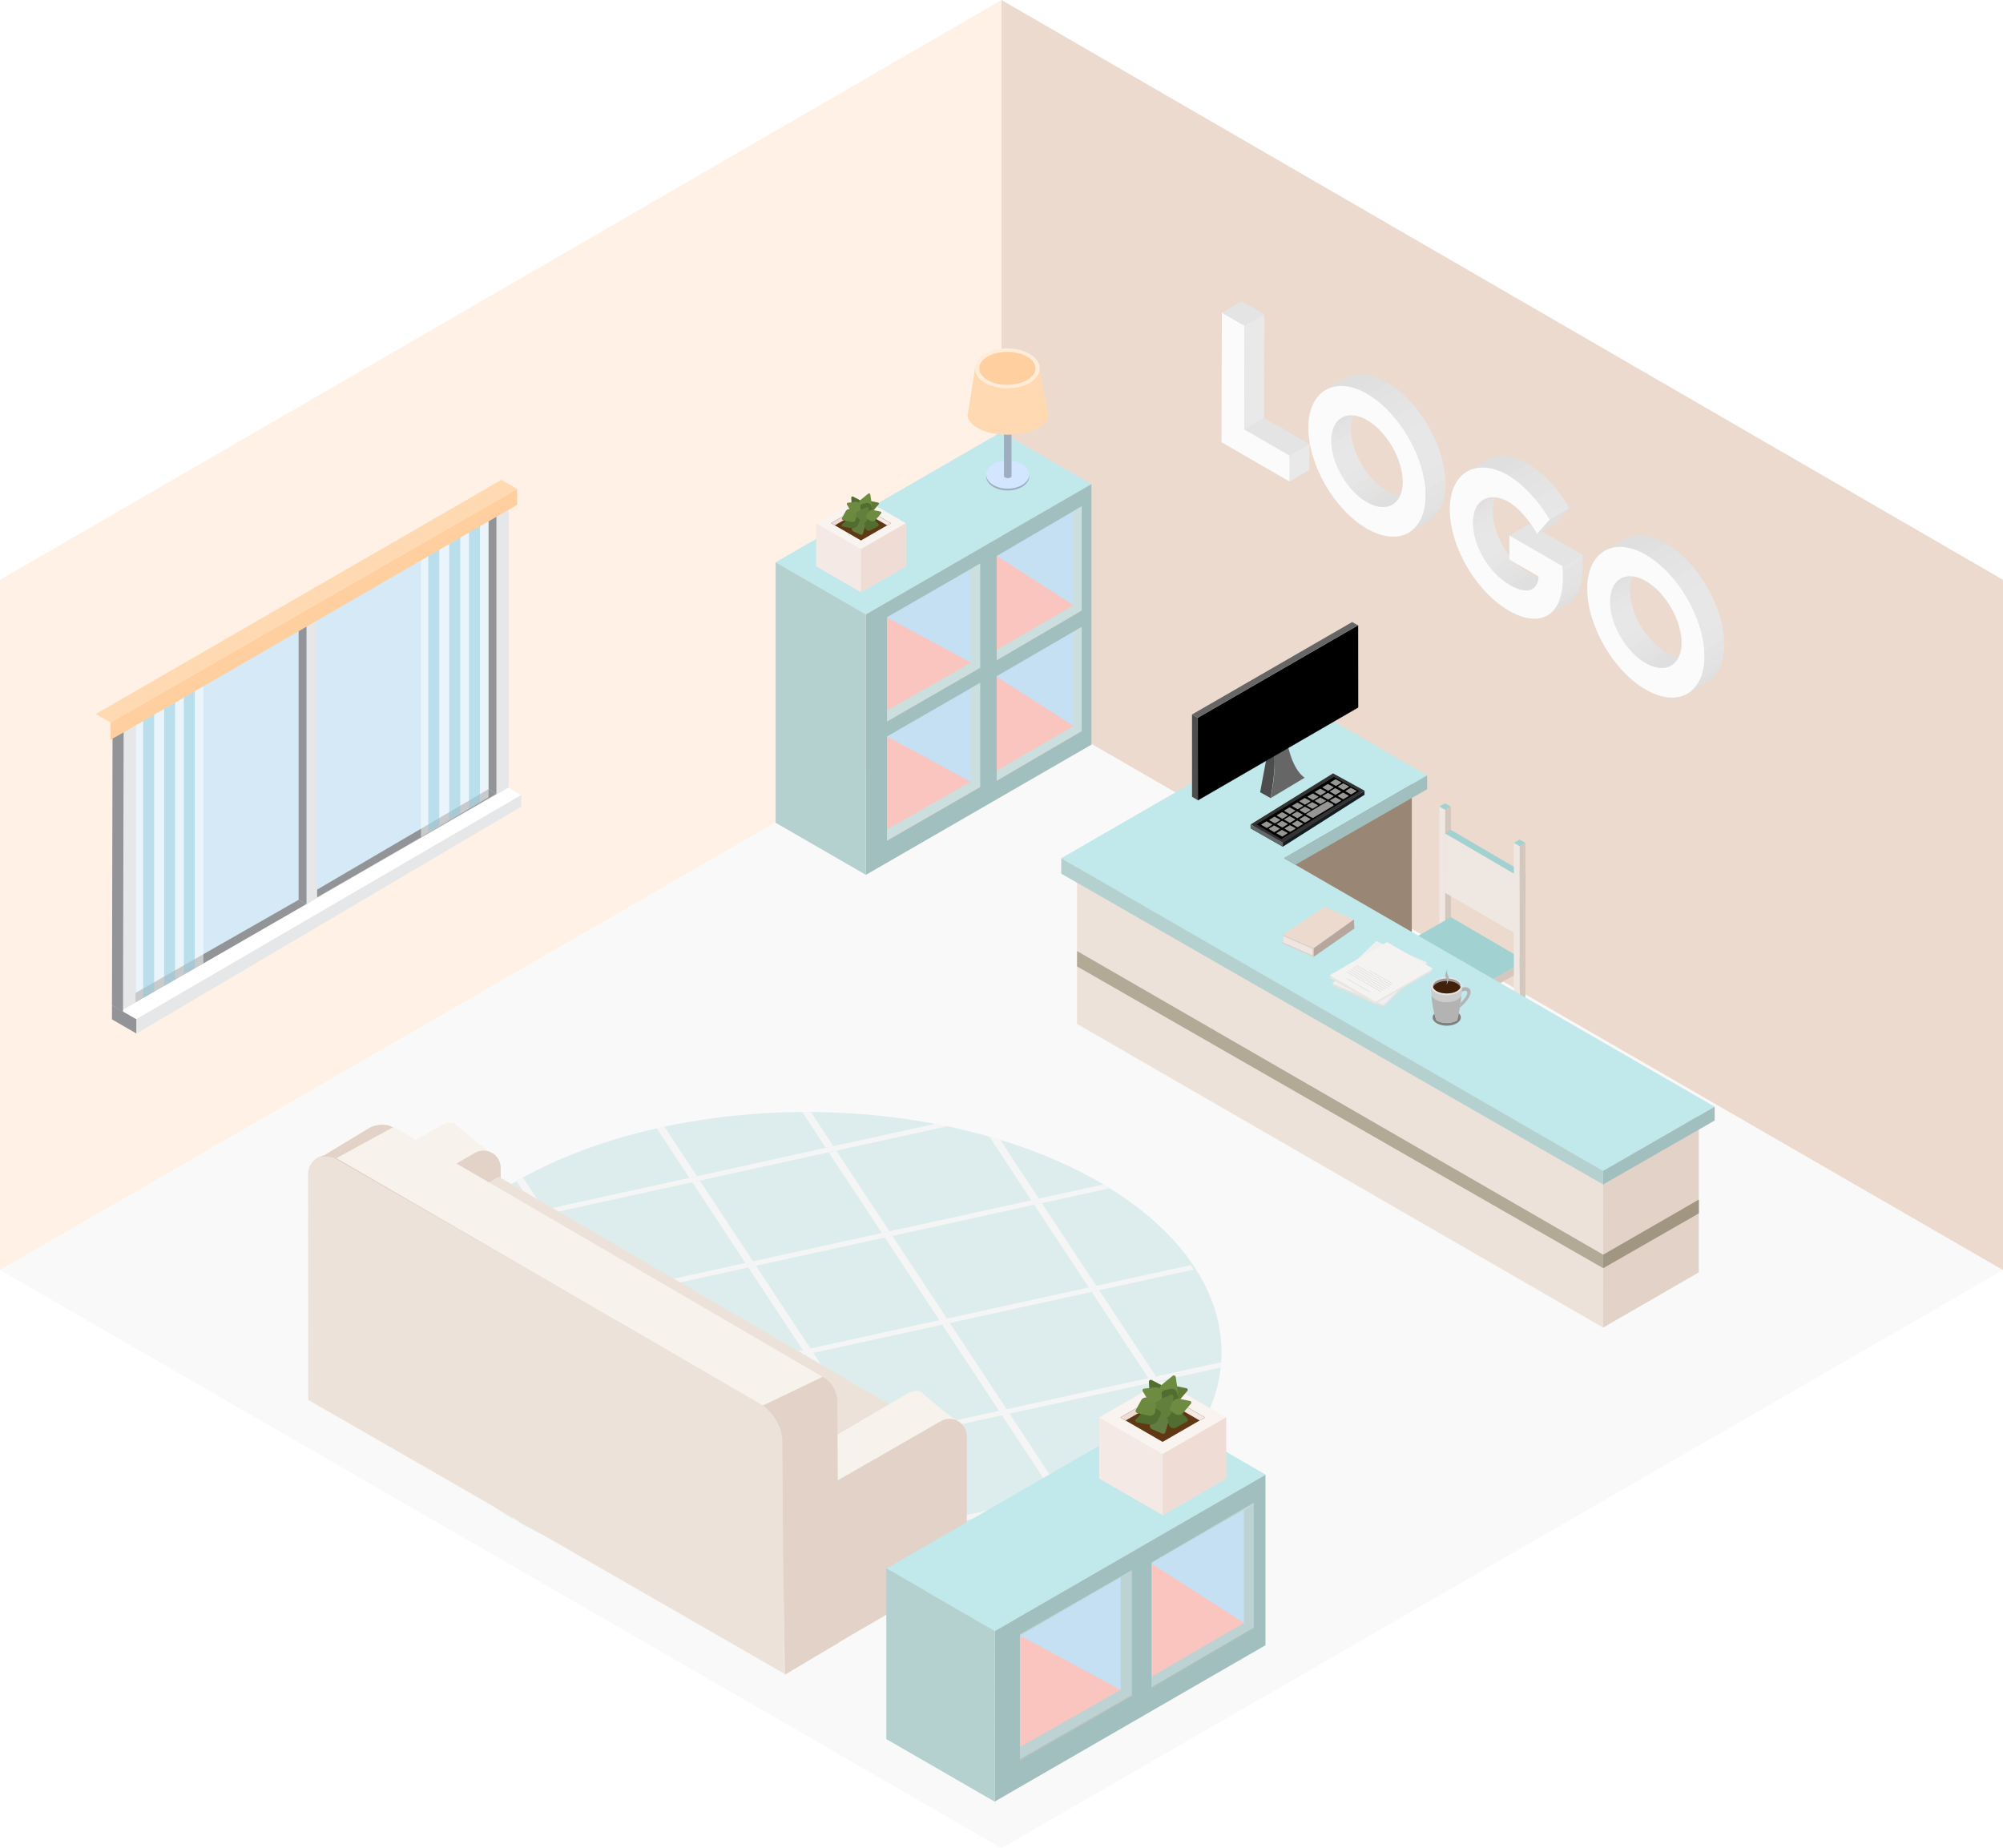 <svg xmlns="http://www.w3.org/2000/svg" xmlns:xlink="http://www.w3.org/1999/xlink" viewBox="0 0 765.92 706.86"><defs><style>.cls-1,.cls-80{fill:none;}.cls-2{fill:#f9f9f9;}.cls-3{fill:#ddeded;}.cls-4{fill:#f5f5f5;}.cls-5{isolation:isolate;}.cls-6{fill:#fff1e6;}.cls-7{fill:#eddace;}.cls-8{fill:#f7f2eb;}.cls-9{fill:#e2d2c7;}.cls-10{fill:#ede2da;}.cls-11{fill:#c1e8ea;}.cls-12{fill:#a1bfbf;}.cls-13{fill:#b4d1d0;}.cls-14{fill:#acd1ee;}.cls-15{fill:#f7ada3;}.cls-16{opacity:0.3;}.cls-17{clip-path:url(#clip-path);}.cls-18{fill:#fff;}.cls-19{clip-path:url(#clip-path-2);}.cls-20{clip-path:url(#clip-path-3);}.cls-21{clip-path:url(#clip-path-4);}.cls-22{fill:#f4e9e4;}.cls-23{fill:#f9f4ef;}.cls-24{fill:#603813;}.cls-25{fill:#efdcd5;}.cls-26{fill:#607a36;}.cls-27{fill:#526d30;}.cls-28{fill:#6d8c41;}.cls-29{fill:#637c40;}.cls-30{fill:#637f3b;}.cls-31{fill:#6b893f;}.cls-32{fill:#929497;}.cls-33{fill:#e6e7e8;}.cls-34{fill:#d5e9f7;}.cls-35{opacity:0.5;}.cls-36{clip-path:url(#clip-path-5);}.cls-37{clip-path:url(#clip-path-6);}.cls-38{fill:#87c8dd;}.cls-39{clip-path:url(#clip-path-7);}.cls-40{clip-path:url(#clip-path-8);}.cls-41{clip-path:url(#clip-path-9);}.cls-42{clip-path:url(#clip-path-10);}.cls-43{clip-path:url(#clip-path-11);}.cls-44{clip-path:url(#clip-path-12);}.cls-45{fill:#ffd9b2;}.cls-46{fill:#ffcf9f;}.cls-47{clip-path:url(#clip-path-13);}.cls-48{clip-path:url(#clip-path-14);}.cls-49{fill:#e4e4e4;}.cls-50{fill:#e9e9e9;}.cls-51{fill:#fbfbfb;}.cls-52{clip-path:url(#clip-path-15);}.cls-53{fill:#dfdfdf;}.cls-54{fill:#e0e0e0;}.cls-55{fill:#e2e2e2;}.cls-56{fill:#e3e3e3;}.cls-57{fill:#e6e6e6;}.cls-58{fill:#e7e7e7;}.cls-59{clip-path:url(#clip-path-16);}.cls-60{clip-path:url(#clip-path-17);}.cls-61{clip-path:url(#clip-path-18);}.cls-62{clip-path:url(#clip-path-19);}.cls-63{clip-path:url(#clip-path-20);}.cls-64{clip-path:url(#clip-path-21);}.cls-65{clip-path:url(#clip-path-22);}.cls-66{clip-path:url(#clip-path-23);}.cls-67{clip-path:url(#clip-path-24);}.cls-68{clip-path:url(#clip-path-25);}.cls-69{clip-path:url(#clip-path-26);}.cls-70{fill:#d3c7be;}.cls-71{fill:#efe7e1;}.cls-72{fill:#95cff0;}.cls-73{fill:#a1d1d1;}.cls-74{fill:#68a3d5;}.cls-75{fill:#998675;}.cls-76{fill:#b2aa97;}.cls-77{fill:#a09682;}.cls-78{fill:#666;}.cls-79{fill:#4d4d4d;}.cls-80{stroke:#000;stroke-width:0.12px;}.cls-100,.cls-80{stroke-miterlimit:10;}.cls-81{fill:#2896cd;}.cls-82{fill:#333;}.cls-83{fill:#1a1a1a;}.cls-84{fill:#969695;}.cls-85{fill:#b3b3b3;}.cls-86{fill:gray;}.cls-87{fill:#ccc;}.cls-88{fill:#999;}.cls-89{fill:#42210b;}.cls-90{fill:#9eadbf;}.cls-91{fill:#d2e7ff;}.cls-92{fill:#ffecd9;}.cls-93{fill:#efe6e1;}.cls-94{fill:#b7a69e;}.cls-95{fill:#d8cbc5;}.cls-96{fill:#e2e1e0;}.cls-97{fill:#efefef;}.cls-98{fill:#e8e5e3;}.cls-99{fill:#f4f3f2;}.cls-100{fill:#edeae8;stroke:#ccc;stroke-width:0.12px;}</style><clipPath id="clip-path"><rect class="cls-1" x="381.12" y="193.69" width="32.51" height="58.85"/></clipPath><clipPath id="clip-path-2"><rect class="cls-1" x="381.12" y="239.74" width="32.51" height="58.85"/></clipPath><clipPath id="clip-path-3"><rect class="cls-1" x="339.17" y="215.6" width="35.61" height="60.28"/></clipPath><clipPath id="clip-path-4"><rect class="cls-1" x="339.17" y="261.25" width="35.61" height="60.28"/></clipPath><clipPath id="clip-path-5"><rect class="cls-1" x="51.94" y="261.35" width="25.84" height="122.31"/></clipPath><clipPath id="clip-path-6"><rect class="cls-1" x="54.75" y="272.24" width="4.18" height="109.44"/></clipPath><clipPath id="clip-path-7"><rect class="cls-1" x="62.77" y="267.63" width="4.18" height="109.44"/></clipPath><clipPath id="clip-path-8"><rect class="cls-1" x="70.29" y="263.25" width="4.18" height="109.44"/></clipPath><clipPath id="clip-path-9"><rect class="cls-1" x="160.98" y="197.85" width="25.84" height="122.31"/></clipPath><clipPath id="clip-path-10"><rect class="cls-1" x="163.78" y="208.74" width="4.18" height="109.44"/></clipPath><clipPath id="clip-path-11"><rect class="cls-1" x="171.8" y="204.13" width="4.18" height="109.44"/></clipPath><clipPath id="clip-path-12"><rect class="cls-1" x="179.33" y="199.75" width="4.18" height="109.44"/></clipPath><clipPath id="clip-path-13"><rect class="cls-1" x="440.37" y="574.7" width="39.02" height="70.64"/></clipPath><clipPath id="clip-path-14"><rect class="cls-1" x="390.02" y="600.53" width="42.75" height="72.37"/></clipPath><clipPath id="clip-path-15"><path class="cls-1" d="M513.06,159.74l7.57-4.39c-2.47,1.43-4,4.48-4,8.8,0,8.6,6.08,19.18,13.6,23.52l-7.56,4.4c-7.52-4.34-13.63-14.92-13.6-23.53C509.07,164.22,510.6,161.18,513.06,159.74Z"/></clipPath><clipPath id="clip-path-16"><path class="cls-1" d="M540,188.62l-7.56,4.4c-2.5,1.45-6,1.25-9.77-1l7.56-4.4C534,189.87,537.49,190.07,540,188.62Z"/></clipPath><clipPath id="clip-path-17"><path class="cls-1" d="M506.89,149.12l7.56-4.4c4.08-2.37,9.72-2.05,15.91,1.53l-7.56,4.39C516.6,147.06,511,146.74,506.89,149.12Z"/></clipPath><clipPath id="clip-path-18"><path class="cls-1" d="M546.21,199.31l-7.56,4.39c4-2.33,6.51-7.26,6.53-14.24,0-14.24-10-31.7-22.38-38.82l7.56-4.39c12.34,7.12,22.42,24.58,22.38,38.81C552.72,192.05,550.23,197,546.21,199.31Z"/></clipPath><clipPath id="clip-path-19"><path class="cls-1" d="M567.23,191.11l7.56-4.4c-2.39,1.39-4,4.31-4,8.78,0,8.61,5.78,19,14.21,23.91,3.62,2.09,6.64,2.58,8.58,1.45l-7.57,4.4c-1.94,1.12-4.95.64-8.57-1.45-8.43-4.87-14.24-15.3-14.21-23.92C563.25,195.42,564.84,192.5,567.23,191.11Z"/></clipPath><clipPath id="clip-path-20"><path class="cls-1" d="M561,180.35l7.56-4.39c4.08-2.37,9.7-2.06,15.88,1.51l-7.56,4.39C570.69,178.29,565.07,178,561,180.35Z"/></clipPath><clipPath id="clip-path-21"><path class="cls-1" d="M599.33,231l-7.56,4.4c3.64-2.11,5.91-6.89,5.93-14.53,0-1.35-.08-2.79-.21-4.31l7.56-4.39c.13,1.52.21,3,.21,4.3C605.24,224.11,603,228.88,599.33,231Z"/></clipPath><clipPath id="clip-path-22"><path class="cls-1" d="M576.88,181.86l7.56-4.39c5.59,3.28,11.55,9.68,15.76,16.86l-7.56,4.39C588.43,191.54,582.46,185.15,576.88,181.86Z"/></clipPath><clipPath id="clip-path-23"><path class="cls-1" d="M619.68,221.3l7.56-4.39c-2.46,1.43-4,4.47-4,8.79,0,8.61,6.08,19.19,13.6,23.53l-7.57,4.39c-7.51-4.34-13.62-14.92-13.6-23.52C615.69,225.78,617.22,222.73,619.68,221.3Z"/></clipPath><clipPath id="clip-path-24"><path class="cls-1" d="M646.6,250.18,639,254.57c-2.49,1.45-5.95,1.25-9.77-.95l7.57-4.39C640.65,251.43,644.11,251.63,646.6,250.18Z"/></clipPath><clipPath id="clip-path-25"><path class="cls-1" d="M613.51,210.68l7.56-4.4c4.08-2.37,9.72-2.05,15.91,1.52l-7.56,4.4C623.23,208.62,617.59,208.3,613.51,210.68Z"/></clipPath><clipPath id="clip-path-26"><path class="cls-1" d="M652.83,260.87l-7.56,4.39c4-2.33,6.51-7.26,6.53-14.25,0-14.23-10-31.69-22.38-38.81l7.56-4.4c12.34,7.13,22.42,24.59,22.38,38.82C659.34,253.6,656.85,258.53,652.83,260.87Z"/></clipPath></defs><title>Sponsor_Room_1</title><g id="Layer_2" data-name="Layer 2"><g id="Layer_1-2" data-name="Layer 1"><polygon class="cls-2" points="382.96 264.64 0 485.75 382.96 706.86 765.92 485.75 382.96 264.64"/><ellipse class="cls-3" cx="308.97" cy="516.92" rx="91.6" ry="158.15" transform="translate(-208.82 824.43) rotate(-89.84)"/><path class="cls-4" d="M407.36,573.05,415.21,585c-.82.43-1.65.85-2.48,1.27l-8.26-12.54Z"/><polygon class="cls-4" points="419.2 491.77 416.31 492.41 395.48 460.78 398.38 460.15 419.2 491.77"/><polygon class="cls-4" points="293.83 597.96 296.73 597.32 302.58 606.2 299.68 606.84 293.83 597.96"/><polygon class="cls-4" points="215.86 576.06 212.97 576.7 191.24 543.71 194.13 543.07 215.86 576.06"/><path class="cls-4" d="M394.38,459.1l-16.1-24.44.11,0c1.3.37,2.58.74,3.85,1.13l.14.05,14.89,22.6Z"/><path class="cls-4" d="M217,577.74l11.84,18-.46-.17c-1.14-.39-2.26-.79-3.38-1.2l-.48-.18-10.4-15.79Z"/><g class="cls-5"><path class="cls-4" d="M307.68,425.3h2.37l8.62,13.09-2.9.63-9-13.72Z"/><path class="cls-4" d="M263.58,450.47l-12.48-19,.85-.19,1.21-.27.84-.17,12.48,18.95Z"/><path class="cls-4" d="M205.14,463.29l-7.63-11.57c.56-.32,1.11-.64,1.68-1l.62-.36.12-.06,8.1,12.31Z"/><polygon class="cls-4" points="337.25 471.63 316.88 440.7 319.77 440.07 340.15 471 337.25 471.63"/><path class="cls-4" d="M361.73,430.62l.57.12-42.53,9.33-2.89.63-49.3,10.82-2.89.63-55.55,12.19-2.9.63-36.28,8,.24-.25c.59-.63,1.21-1.26,1.83-1.89l.3-.3,32.81-7.2,2.89-.63,55.55-12.19,2.9-.63L315.77,439l2.9-.63,39.05-8.57.71.14Z"/><polygon class="cls-4" points="267.58 451.51 287.96 482.45 285.06 483.08 264.69 452.15 267.58 451.51"/><polygon class="cls-4" points="229.51 495.27 226.62 495.9 206.24 464.97 209.14 464.34 229.51 495.27"/><polygon class="cls-4" points="362.08 504.31 359.19 504.94 338.35 473.31 341.25 472.68 362.08 504.31"/><path class="cls-4" d="M168.2,508.72l-11.33-17.2c0-.09.08-.18.13-.27.41-.83.84-1.66,1.29-2.48l0-.07,12.77,19.38Z"/><path class="cls-4" d="M423.78,454.11l.55.34-26,5.7-2.89.63-54.23,11.9-2.9.63-49.29,10.81-2.89.64-55.56,12.18-2.89.64-55.53,12.18-2.89.63-18.41,4c0-.63.06-1.27.11-1.9l17.2-3.81,2.89-.64,55.53-12.18,2.89-.63,55.55-12.19,2.9-.63,49.29-10.82,2.9-.63,54.23-11.9,2.89-.63L422,453l.73.43Z"/><polygon class="cls-4" points="286.17 484.76 289.06 484.12 309.89 515.75 307 516.39 286.17 484.76"/><polygon class="cls-4" points="439.15 527.08 417.42 494.09 420.31 493.45 442.04 526.45 439.15 527.08"/><polygon class="cls-4" points="248.55 529.21 227.72 497.58 230.62 496.94 251.45 528.58 248.55 529.21"/><polygon class="cls-4" points="382.02 539.61 360.29 506.62 363.19 505.99 384.92 538.98 382.02 539.61"/><polygon class="cls-4" points="190.13 542.03 169.3 510.39 172.19 509.76 193.03 541.39 190.13 542.03"/><path class="cls-4" d="M419.2,491.77l36.14-7.92,1.1,1.68-36.13,7.92-2.89.64L363.19,506l-2.9.63L311,517.43l-2.9.64-55.55,12.18-2.89.64-55.53,12.18-2.89.64-29.44,6.45-.35-.51L161,549c-.1-.16-.2-.31-.29-.47L190.13,542l2.9-.64,55.52-12.18,2.9-.63L307,516.39l2.89-.64,49.3-10.81,2.89-.63,54.23-11.9Z"/><polygon class="cls-4" points="332.73 550.43 329.83 551.06 308.11 518.07 311 517.43 332.73 550.43"/><path class="cls-4" d="M455.56,551.62l-.13.18-15.18-23,2.9-.63,14,21.2-.06.09C456.57,550.16,456.07,550.89,455.56,551.62Z"/><polygon class="cls-4" points="274.28 563.25 271.39 563.88 249.66 530.89 252.55 530.25 274.28 563.25"/><polygon class="cls-4" points="406.26 571.38 403.36 572.01 383.13 541.29 386.02 540.66 406.26 571.38"/><path class="cls-4" d="M214.08,578.38,198,581.91c-1.09-.63-1.73-1-2.38-1.4L213,576.7l2.89-.64,55.53-12.18,2.89-.63,55.55-12.19,2.9-.63L382,539.61l2.9-.63,54.23-11.9,2.89-.63L467,521c0,.42-.06.7-.08,1s-.06.65-.1,1l-23.66,5.2-2.9.63L386,540.66l-2.89.63L333.84,552.1l-2.9.64-55.55,12.19-2.9.63L217,577.74Z"/><polygon class="cls-4" points="275.39 564.93 295.62 595.65 292.73 596.28 272.5 565.56 275.39 564.93"/><path class="cls-4" d="M355.17,584.5l11.7,17.77-1.16.26-.64.14-1.09.23-11.7-17.76Z"/><path class="cls-4" d="M355.17,584.5l-2.89.64-55.55,12.18-2.9.64-30.18,6.62-.82-.15c-1.06-.19-2.13-.38-3.19-.59l-.72-.14,33.81-7.42,2.89-.63,55.55-12.19,2.9-.63L403.36,572l2.9-.63,40.08-8.8-.31.33c-.58.58-1.18,1.16-1.78,1.73l-.44.42-36.45,8-2.89.64Z"/></g><polygon class="cls-4" points="333.84 552.11 354.07 582.83 351.17 583.46 330.94 552.74 333.84 552.11"/><polygon class="cls-6" points="0 221.76 0 485.75 382.96 264.65 382.96 0 0 221.76"/><polygon class="cls-7" points="765.92 221.76 765.92 485.75 382.96 264.65 382.96 0 765.92 221.76"/><path class="cls-8" d="M189.21,441.67c-3.34-2.79-7.79-.56-7.79-.56s-26.88,15.37-41.54,23.65q-4.55-6-9.11-12s36.74-21.71,38.25-22.52c1.83-.86,4-1.42,5.17-.3,4.45,3.89,9.76,8.62,15,11.69"/><path class="cls-9" d="M133.66,453c0,.06-7.25,10-7.23,10,.56,1.69-5.5-15.88-5.49-14l.27,40.38.66,48.63,20.59-12.25v-.09l49-28.58V446.67a6.59,6.59,0,0,0-9.88-5.72l-39.45,22.7,9.36-27.38c0-.65-9.59-4-9.71-4.61-.57-3.19-5.24,23-8.1,21.31"/><polygon class="cls-10" points="308.51 571.09 145.42 476.46 190.67 450.04 354.75 545.61 308.51 571.09"/><path class="cls-10" d="M298.42,545.63a17.25,17.25,0,0,1,.89,5.32l.58,89.17-182-104.7-.08-86.4a7.24,7.24,0,0,1,10.86-6.28l162.07,93.54a17.11,17.11,0,0,1,7.65,9.35"/><path class="cls-8" d="M367.43,544.25c-3.34-2.78-7.79-.55-7.79-.55s-26.88,15.37-41.54,23.65l-9.11-12s36.73-21.7,38.25-22.51c1.82-.86,4.05-1.42,5.16-.31,4.46,3.9,9.77,8.63,15,11.69"/><path class="cls-9" d="M314.55,527s-24.63,9.53-24.49,9.46a19.46,19.46,0,0,1,8.21,9.75,17,17,0,0,1,.89,5.33l.26,40.37.66,48.63,20.6-12.24v-.1l49-28.57V549.25a6.6,6.6,0,0,0-9.89-5.71l-39.44,22.7-.17-30.08a12.24,12.24,0,0,0-.18-1.92,11.16,11.16,0,0,0-5.38-7.67L149.46,430.72a10.14,10.14,0,0,0-3.55-.57,10.45,10.45,0,0,0-4.46,1.11l-19.11,11.57a7.34,7.34,0,0,1,1.19-.35l.2,0a7.14,7.14,0,0,1,4.82.87l17.59,10.15C164.44,464,196,482.12,236,505.18v.17l54.6,31.51m7.79,9.62c7.8-2.23,15-5,21.71-9.46-6.68,4.45-13.91,7.23-21.71,9.46"/><polygon class="cls-8" points="291.74 537.57 128.65 442.95 150.52 431 314.61 526.57 291.74 537.57"/><polygon class="cls-11" points="382.86 165.24 417.36 185.16 331.1 234.98 296.59 215.05 382.86 165.24"/><polygon class="cls-12" points="417.36 185.16 331.1 234.98 331.1 334.6 417.36 284.79 417.36 185.16"/><polygon class="cls-13" points="296.59 215.05 296.59 314.67 331.1 334.6 331.1 234.98 296.59 215.05"/><polygon class="cls-14" points="413.62 193.6 381.12 212.6 381.12 252.45 413.62 233.45 413.62 193.6"/><polygon class="cls-14" points="374.78 215.49 339.17 236.11 339.17 275.96 374.78 255.34 374.78 215.49"/><polygon class="cls-14" points="374.78 261.07 339.17 281.69 339.17 321.54 374.78 300.92 374.78 261.07"/><polygon class="cls-14" points="413.62 239.76 381.12 258.53 381.12 298.38 413.62 279.61 413.62 239.76"/><polygon class="cls-15" points="413.62 233.45 381.12 212.6 381.12 252.45 413.62 233.45"/><polygon class="cls-15" points="374.78 255.34 339.17 236.11 339.17 275.96 374.78 255.34"/><polygon class="cls-15" points="374.78 300.91 339.17 281.68 339.17 321.53 374.78 300.91"/><polygon class="cls-15" points="413.62 279.66 381.12 258.81 381.12 298.66 413.62 279.66"/><polygon class="cls-13" points="413.62 193.6 410.53 195.41 410.53 231.46 413.62 233.45 413.62 193.6"/><polygon class="cls-13" points="413.62 239.96 410.53 241.77 410.53 277.82 413.62 279.81 413.62 239.96"/><polygon class="cls-13" points="374.78 215.49 371.28 217.52 371.28 253.45 374.78 255.34 374.78 215.49"/><polygon class="cls-13" points="374.78 261.07 371.28 263.1 371.28 299.03 374.78 300.92 374.78 261.07"/><polygon class="cls-13" points="410.53 231.46 413.62 233.45 381.12 252.45 381.12 248.55 410.53 231.46"/><polygon class="cls-13" points="410.53 277.67 413.62 279.66 381.12 298.66 381.12 294.76 410.53 277.67"/><polygon class="cls-13" points="371.28 253.45 374.78 255.34 339.17 275.96 339.17 271.72 371.28 253.45"/><polygon class="cls-13" points="371.28 298.95 374.78 300.84 339.17 321.46 339.17 317.22 371.28 298.95"/><g class="cls-16"><g class="cls-17"><polygon class="cls-18" points="413.62 193.69 381.12 212.69 381.12 252.54 413.62 233.54 413.62 193.69"/></g></g><g class="cls-16"><g class="cls-19"><polygon class="cls-18" points="413.62 239.74 381.12 258.74 381.12 298.59 413.62 279.59 413.62 239.74"/></g></g><g class="cls-16"><g class="cls-20"><polygon class="cls-18" points="374.78 215.6 339.17 236.04 339.17 275.89 374.78 255.45 374.78 215.6"/></g></g><g class="cls-16"><g class="cls-21"><polygon class="cls-18" points="374.78 261.25 339.17 281.69 339.17 321.53 374.78 301.1 374.78 261.25"/></g></g><polyline class="cls-22" points="312.07 200.1 312.07 216.61 329.23 226.52 346.39 216.61 346.39 200.1"/><polyline class="cls-23" points="346.39 200.1 329.23 210.01 312.07 200.1 329.23 190.19"/><polygon class="cls-24" points="329.23 193.5 317.79 200.1 329.23 206.71 340.67 200.1 329.23 193.5"/><polygon class="cls-25" points="329.23 195.15 319.22 200.93 317.79 200.1 329.23 193.5 329.23 195.15"/><polygon class="cls-22" points="329.23 195.15 339.24 200.92 340.67 200.1 329.23 193.5 329.23 195.15"/><polygon class="cls-25" points="329.23 210.01 329.23 226.52 346.39 216.61 346.39 200.1 329.23 210.01"/><path class="cls-26" d="M335.62,192.19l-2.8-.58a1.81,1.81,0,0,0-1.93.93L330.3,194a.81.81,0,0,0,.31,1l1.25.82a1.65,1.65,0,0,0,2-.41l2.06-2.43A.45.45,0,0,0,335.62,192.19Z"/><path class="cls-27" d="M325.52,190.56l.21,3.55a2.37,2.37,0,0,0,1.71,2.08l1.85.33a.93.93,0,0,0,1.13-.65l.56-1.74a2.13,2.13,0,0,0-1.11-2.26L326.36,190A.53.53,0,0,0,325.52,190.56Z"/><path class="cls-28" d="M331.9,188.88l-2.75,2.25a2.38,2.38,0,0,0-.69,2.61l.82,1.69a1,1,0,0,0,1.2.53l1.73-.56a2.14,2.14,0,0,0,1.18-2.23l-.58-3.92A.52.52,0,0,0,331.9,188.88Z"/><path class="cls-27" d="M335.85,200.31l-2.11-2.08a1.47,1.47,0,0,0-2.05,0l-1.16,1.22a1.17,1.17,0,0,0-.22,1.29l.68,1.52a1.36,1.36,0,0,0,1.85.58l2.87-1.56A.6.6,0,0,0,335.85,200.31Z"/><path class="cls-29" d="M330,204.06l.74-2.59a1.13,1.13,0,0,0-1-1.45l-1.59-.16a1.3,1.3,0,0,0-1.19.53l-1,1.29a1.05,1.05,0,0,0,.41,1.61l2.68,1.19A.66.66,0,0,0,330,204.06Z"/><path class="cls-27" d="M333.73,196.42l-.57-2.91a1.47,1.47,0,0,0-1.7-1.15l-1.64.36a1.15,1.15,0,0,0-.91.93l-.29,1.65a1.36,1.36,0,0,0,1.2,1.52l3.24.33A.61.61,0,0,0,333.73,196.42Z"/><path class="cls-30" d="M331.4,194l-3.29,1.35a2.38,2.38,0,0,0-1.42,2.29l.3,1.87a.94.94,0,0,0,1,.85l1.82,0a2.12,2.12,0,0,0,1.78-1.78l.6-3.92C332.24,194.1,331.88,193.8,331.4,194Z"/><path class="cls-27" d="M322.29,201.41l3.27.59a2.37,2.37,0,0,0,2.33-1l.78-1.56a.79.79,0,0,0-.3-1.12l-1.42-.87a2.13,2.13,0,0,0-2.34.48L322,200.57C321.69,200.92,321.81,201.33,322.29,201.41Z"/><path class="cls-31" d="M322,198.05l1.43-2.59a1.49,1.49,0,0,1,2-.58l1.45.85a1.18,1.18,0,0,1,.58,1.17l-.23,1.66a1.34,1.34,0,0,1-1.61,1.07l-3.19-.68A.6.6,0,0,1,322,198.05Z"/><path class="cls-28" d="M336.61,195.64l-2.8-.58a1.82,1.82,0,0,0-1.93.93l-.58,1.42a.81.81,0,0,0,.3,1l1.25.81a1.63,1.63,0,0,0,2-.41l2.06-2.43A.45.45,0,0,0,336.61,195.64Z"/><path class="cls-28" d="M323.91,193.05l1.35,2.37a1.56,1.56,0,0,0,1.87.66l1.36-.63a.89.89,0,0,0,.54-1l-.21-1.47a1.42,1.42,0,0,0-1.53-1.06l-3,.35A.48.48,0,0,0,323.91,193.05Z"/><polygon class="cls-32" points="42.82 384.46 52.18 389.77 52.18 395.29 42.82 389.88 42.82 384.46"/><polygon class="cls-33" points="194.52 189.51 47.05 275.06 47.05 386.99 194.52 301.31 194.52 189.51"/><polygon class="cls-34" points="122.1 235.07 51.94 275.61 51.94 382.99 122.1 342.51 122.1 235.07"/><polygon class="cls-32" points="114.19 344.15 117.2 345.98 51.94 383.37 51.94 379.69 114.19 344.15"/><polygon class="cls-34" points="189.82 196.05 121.28 235.82 121.28 343.2 189.82 303.49 189.82 196.05"/><polygon class="cls-18" points="194.39 301.27 46.5 386.52 52.13 389.77 199.35 304.14 194.39 301.27"/><polygon class="cls-33" points="199.4 304.01 52.3 389.7 52.18 395.29 199.32 308.51 199.4 304.01"/><polygon class="cls-33" points="121.28 235.82 117.2 238.53 117.2 345.98 121.28 343.2 121.28 235.82"/><polygon class="cls-32" points="117.2 238.53 114.19 240.27 114.19 344.15 117.2 345.98 117.2 238.53"/><polygon class="cls-32" points="189.82 196.2 186.81 197.94 186.81 301.81 189.82 303.64 189.82 196.2"/><polygon class="cls-32" points="186.81 301.81 121.28 340.23 121.28 343.2 189.82 303.64 186.81 301.81"/><g class="cls-35"><g class="cls-36"><polygon class="cls-18" points="77.78 261.35 51.95 276.28 51.95 383.67 77.78 368.44 77.78 261.35"/></g></g><g class="cls-35"><g class="cls-37"><polygon class="cls-38" points="54.75 274.66 58.94 272.24 58.94 379.28 54.75 381.69 54.75 274.66"/></g></g><g class="cls-35"><g class="cls-39"><polygon class="cls-38" points="62.77 270.04 66.95 267.63 66.95 374.66 62.77 377.07 62.77 270.04"/></g></g><g class="cls-35"><g class="cls-40"><polygon class="cls-38" points="70.3 265.67 74.48 263.25 74.48 370.29 70.3 372.69 70.3 265.67"/></g></g><g class="cls-35"><g class="cls-41"><polygon class="cls-18" points="186.81 197.85 160.98 212.78 160.98 320.17 186.81 304.95 186.81 197.85"/></g></g><g class="cls-35"><g class="cls-42"><polygon class="cls-38" points="163.78 211.16 167.97 208.74 167.97 315.78 163.78 318.19 163.78 211.16"/></g></g><g class="cls-35"><g class="cls-43"><polygon class="cls-38" points="171.8 206.54 175.99 204.13 175.99 311.16 171.8 313.57 171.8 206.54"/></g></g><g class="cls-35"><g class="cls-44"><polygon class="cls-38" points="179.33 202.17 183.51 199.75 183.51 306.79 179.33 309.19 179.33 202.17"/></g></g><polygon class="cls-45" points="191.73 183.53 36.65 273.07 42.27 276.32 197.75 187 191.73 183.53"/><polygon class="cls-46" points="197.75 187 42.27 276.32 42.3 283 197.78 193.06 197.75 187"/><polygon class="cls-32" points="47.27 280.09 43.03 282.48 42.82 384.46 47.05 386.99 47.27 280.09"/><polygon class="cls-11" points="442.56 540.08 483.98 564 380.42 623.8 339 599.88 442.56 540.08"/><polygon class="cls-12" points="483.89 564.06 380.44 623.79 380.33 689.05 483.89 629.25 483.89 564.06"/><polygon class="cls-13" points="338.9 599.81 338.9 665.13 380.33 689.05 380.44 623.79 338.9 599.81"/><polygon class="cls-14" points="432.77 600.78 390.02 625.53 390.02 673.37 432.77 648.62 432.77 600.78"/><polygon class="cls-14" points="479.4 575.21 440.37 597.74 440.37 645.57 479.4 623.04 479.4 575.21"/><polygon class="cls-15" points="432.77 648.61 390.02 625.53 390.02 673.36 432.77 648.61"/><polygon class="cls-15" points="479.4 623.1 440.37 598.07 440.37 645.91 479.4 623.1"/><polygon class="cls-12" points="479.4 575.44 475.68 577.61 475.68 620.89 479.4 623.27 479.4 575.44"/><polygon class="cls-12" points="432.77 600.78 428.57 603.22 428.57 646.35 432.77 648.62 432.77 600.78"/><polygon class="cls-12" points="475.68 620.72 479.4 623.1 440.37 645.91 440.37 641.23 475.68 620.72"/><polygon class="cls-12" points="428.57 646.26 432.77 648.52 390.02 673.28 390.02 668.18 428.57 646.26"/><g class="cls-16"><g class="cls-47"><polygon class="cls-18" points="479.4 574.7 440.37 597.51 440.37 645.34 479.4 622.54 479.4 574.7"/></g></g><g class="cls-16"><g class="cls-48"><polygon class="cls-18" points="432.77 600.53 390.02 625.06 390.02 672.89 432.77 648.36 432.77 600.53"/></g></g><polyline class="cls-22" points="420.3 542.12 420.3 565.48 444.57 579.49 468.85 565.48 468.85 542.12"/><polyline class="cls-23" points="468.85 542.12 444.57 556.14 420.3 542.12 444.57 528.11"/><polygon class="cls-24" points="444.57 532.78 428.39 542.12 444.57 551.47 460.75 542.12 444.57 532.78"/><polygon class="cls-25" points="444.57 535.12 430.42 543.29 428.39 542.12 444.57 532.78 444.57 535.12"/><polygon class="cls-22" points="444.57 535.12 458.74 543.29 460.75 542.12 444.57 532.78 444.57 535.12"/><polygon class="cls-25" points="444.57 556.14 444.57 579.49 468.85 565.48 468.85 542.12 444.57 556.14"/><path class="cls-26" d="M453.61,530.93l-4-.82a2.57,2.57,0,0,0-2.72,1.31l-.83,2a1.14,1.14,0,0,0,.43,1.47l1.77,1.15a2.32,2.32,0,0,0,2.78-.58L454,532A.63.63,0,0,0,453.61,530.93Z"/><path class="cls-27" d="M439.33,528.62l.29,5a3.35,3.35,0,0,0,2.42,2.94l2.62.47a1.34,1.34,0,0,0,1.6-.92l.79-2.46a3,3,0,0,0-1.57-3.2l-5-2.6C439.85,527.54,439.28,527.89,439.33,528.62Z"/><path class="cls-28" d="M448.35,526.25l-3.9,3.19a3.35,3.35,0,0,0-1,3.68l1.16,2.4a1.33,1.33,0,0,0,1.68.75l2.46-.8a3,3,0,0,0,1.67-3.15l-.82-5.55A.74.74,0,0,0,448.35,526.25Z"/><path class="cls-27" d="M453.94,542.43l-3-2.95a2.09,2.09,0,0,0-2.91,0l-1.64,1.73a1.64,1.64,0,0,0-.31,1.82l1,2.16a1.92,1.92,0,0,0,2.62.81l4-2.2A.85.85,0,0,0,453.94,542.43Z"/><path class="cls-29" d="M445.65,547.72l1.05-3.66a1.6,1.6,0,0,0-1.41-2l-2.24-.23a1.87,1.87,0,0,0-1.69.75L440,544.36a1.48,1.48,0,0,0,.58,2.27l3.8,1.68A.94.94,0,0,0,445.65,547.72Z"/><path class="cls-27" d="M450.94,536.91l-.8-4.11a2.1,2.1,0,0,0-2.41-1.63l-2.32.51a1.64,1.64,0,0,0-1.29,1.32l-.42,2.33a1.92,1.92,0,0,0,1.71,2.15l4.58.46A.85.85,0,0,0,450.94,536.91Z"/><path class="cls-30" d="M447.64,533.49,443,535.41a3.34,3.34,0,0,0-2,3.24l.41,2.63a1.33,1.33,0,0,0,1.39,1.21l2.58,0a3,3,0,0,0,2.52-2.53l.83-5.54C448.84,533.63,448.32,533.21,447.64,533.49Z"/><path class="cls-27" d="M434.76,544l4.63.83a3.33,3.33,0,0,0,3.29-1.48l1.1-2.19a1.15,1.15,0,0,0-.42-1.6l-2-1.22A3,3,0,0,0,438,539l-3.64,3.78C433.91,543.29,434.08,543.86,434.76,544Z"/><path class="cls-31" d="M434.35,539.22l2-3.66a2.1,2.1,0,0,1,2.8-.82l2.05,1.2a1.66,1.66,0,0,1,.82,1.66l-.32,2.34a1.92,1.92,0,0,1-2.29,1.52l-4.5-1A.84.84,0,0,1,434.35,539.22Z"/><path class="cls-28" d="M455,535.81l-4-.82a2.55,2.55,0,0,0-2.72,1.32l-.84,2a1.14,1.14,0,0,0,.44,1.47l1.77,1.16a2.33,2.33,0,0,0,2.77-.59l2.91-3.43A.64.64,0,0,0,455,535.81Z"/><path class="cls-28" d="M437,532.15,439,535.5a2.18,2.18,0,0,0,2.64.93l1.93-.88a1.27,1.27,0,0,0,.76-1.38l-.3-2.07a2,2,0,0,0-2.16-1.5l-4.24.49A.68.68,0,0,0,437,532.15Z"/><g class="cls-5"><polygon class="cls-49" points="475.78 164.23 483.35 159.84 500.69 169.85 493.12 174.25 475.78 164.23"/><polygon class="cls-50" points="493.12 174.25 500.69 169.85 500.66 179.76 493.1 184.15 493.12 174.25"/><polygon class="cls-51" points="475.89 124.57 475.78 164.23 493.12 174.25 493.1 184.15 467.08 169.13 467.23 119.57 475.89 124.57"/><polygon class="cls-50" points="475.89 124.57 483.46 120.18 483.35 159.84 475.78 164.23 475.89 124.57"/><polygon class="cls-49" points="467.23 119.57 474.79 115.17 483.46 120.18 475.89 124.57 467.23 119.57"/></g><g class="cls-5"><g class="cls-5"><g class="cls-52"><g class="cls-5"><path class="cls-53" d="M513.06,159.74l7.57-4.39a6.74,6.74,0,0,0-1.64,1.34l-7.56,4.39a6.7,6.7,0,0,1,1.63-1.34"/><path class="cls-54" d="M511.43,161.08l7.56-4.39a7.85,7.85,0,0,0-1.22,1.84l-7.57,4.4a8.51,8.51,0,0,1,1.23-1.85"/><path class="cls-55" d="M510.2,162.93l7.57-4.4a10.1,10.1,0,0,0-.71,1.94l-7.56,4.39a10.43,10.43,0,0,1,.7-1.93"/><path class="cls-56" d="M509.5,164.86l7.56-4.39a13.88,13.88,0,0,0-.37,2.16L509.13,167a12.79,12.79,0,0,1,.37-2.16"/><path class="cls-49" d="M509.13,167l7.56-4.39a14.91,14.91,0,0,0-.07,1.52q0,.53,0,1.08l-7.57,4.39c0-.36,0-.72,0-1.08a15,15,0,0,1,.07-1.52"/><path class="cls-57" d="M509.08,169.62l7.57-4.39a22.37,22.37,0,0,0,.49,3.56l-7.56,4.39a23.45,23.45,0,0,1-.5-3.56"/><path class="cls-58" d="M509.58,173.18l7.56-4.39a31.33,31.33,0,0,0,4.32,10.15l-7.56,4.39a31.24,31.24,0,0,1-4.32-10.15"/><path class="cls-57" d="M513.9,183.33l7.56-4.39a33.31,33.31,0,0,0,2.42,3.27l-7.56,4.4a33,33,0,0,1-2.42-3.28"/><path class="cls-49" d="M516.32,186.61l7.56-4.4a29,29,0,0,0,2.07,2.21l-7.56,4.39a27.12,27.12,0,0,1-2.07-2.2"/><path class="cls-56" d="M518.39,188.81l7.56-4.39a24.87,24.87,0,0,0,2,1.73l-7.56,4.4a23.16,23.16,0,0,1-2-1.74"/><path class="cls-55" d="M520.4,190.55l7.56-4.4a20.89,20.89,0,0,0,2.15,1.46L522.54,192a20.66,20.66,0,0,1-2.14-1.45"/><path class="cls-54" d="M522.54,192l7.57-4.39.11.06-7.56,4.4-.12-.07"/></g></g></g><g class="cls-5"><g class="cls-59"><g class="cls-5"><path class="cls-54" d="M522.66,192.07l7.56-4.4a15.09,15.09,0,0,0,2.42,1.15l-7.57,4.4a16.38,16.38,0,0,1-2.41-1.15"/><path class="cls-53" d="M525.07,193.22l7.57-4.4c2.84,1.06,5.39.94,7.35-.2l-7.56,4.4c-2,1.13-4.51,1.26-7.36.2"/></g></g></g><g class="cls-5"><g class="cls-60"><g class="cls-5"><path class="cls-53" d="M506.89,149.12l7.56-4.4c3.2-1.86,7.36-2.06,12-.34l-7.57,4.4c-4.63-1.73-8.79-1.52-12,.34"/><path class="cls-54" d="M518.88,148.78l7.57-4.4a25.6,25.6,0,0,1,3.91,1.87l-7.56,4.39a25.17,25.17,0,0,0-3.92-1.86"/></g></g></g><path class="cls-51" d="M522.8,150.64c12.33,7.12,22.42,24.58,22.38,38.82s-10.19,19.83-22.55,12.7-22.37-24.5-22.33-38.61S510.46,143.52,522.8,150.64Zm-.14,41.43c7.54,4.35,13.72.87,13.74-7.74s-6.11-19.3-13.65-23.65-13.67-.81-13.69,7.86,6.08,19.19,13.6,23.53"/><g class="cls-5"><g class="cls-61"><g class="cls-5"><path class="cls-54" d="M522.8,150.64l7.56-4.39.18.1-7.56,4.4-.18-.11"/><path class="cls-55" d="M523,150.75l7.56-4.4a32.85,32.85,0,0,1,3.51,2.38l-7.56,4.39a32.75,32.75,0,0,0-3.51-2.37"/><path class="cls-56" d="M526.49,153.12l7.56-4.39a41.37,41.37,0,0,1,3.3,2.84l-7.56,4.4a39.56,39.56,0,0,0-3.3-2.85"/><path class="cls-49" d="M529.79,156l7.56-4.4a48.77,48.77,0,0,1,3.39,3.62l-7.56,4.4a48.9,48.9,0,0,0-3.39-3.62"/><path class="cls-57" d="M533.18,159.59l7.56-4.4a52.41,52.41,0,0,1,4,5.41L537.17,165a52.66,52.66,0,0,0-4-5.4"/><path class="cls-58" d="M537.17,165l7.56-4.39a52,52,0,0,1,7.15,16.78l-7.56,4.39A52,52,0,0,0,537.17,165"/><path class="cls-57" d="M544.32,181.77l7.56-4.39a38.37,38.37,0,0,1,.82,5.9l-7.57,4.39a37.3,37.3,0,0,0-.81-5.9"/><path class="cls-49" d="M545.13,187.67l7.57-4.39c0,.6,0,1.19,0,1.78,0,.85,0,1.66-.11,2.44l-7.56,4.39c.07-.78.11-1.59.11-2.43,0-.59,0-1.19,0-1.79"/><path class="cls-56" d="M545.07,191.89l7.56-4.39A22.5,22.5,0,0,1,552,191l-7.56,4.39a22.5,22.5,0,0,0,.6-3.48"/><path class="cls-55" d="M544.47,195.37,552,191a16.74,16.74,0,0,1-1.14,3.13l-7.56,4.39a16.49,16.49,0,0,0,1.14-3.13"/><path class="cls-54" d="M543.33,198.5l7.56-4.39a13.14,13.14,0,0,1-2,3l-7.56,4.39a13.25,13.25,0,0,0,2-3"/><path class="cls-53" d="M541.33,201.51l7.56-4.39a11.19,11.19,0,0,1-2.68,2.19l-7.56,4.39a10.74,10.74,0,0,0,2.68-2.19"/></g></g></g></g><g class="cls-5"><g class="cls-5"><g class="cls-62"><g class="cls-5"><path class="cls-53" d="M567.23,191.11l7.56-4.4a6.79,6.79,0,0,0-1.65,1.35l-7.56,4.39a7,7,0,0,1,1.65-1.34"/><path class="cls-54" d="M565.58,192.45l7.56-4.39a8.24,8.24,0,0,0-1.21,1.82l-7.56,4.4a8.08,8.08,0,0,1,1.21-1.83"/><path class="cls-55" d="M564.37,194.28l7.56-4.4a10.21,10.21,0,0,0-.69,1.91l-7.56,4.39a10.11,10.11,0,0,1,.69-1.9"/><path class="cls-56" d="M563.68,196.18l7.56-4.39a13.54,13.54,0,0,0-.37,2.15l-7.56,4.4a13.67,13.67,0,0,1,.37-2.16"/><path class="cls-49" d="M563.31,198.34l7.56-4.4a15.37,15.37,0,0,0-.07,1.55c0,.37,0,.75,0,1.13L563.27,201c0-.38,0-.76,0-1.13a15.17,15.17,0,0,1,.07-1.54"/><path class="cls-57" d="M563.27,201l7.56-4.39a22.24,22.24,0,0,0,.5,3.64l-7.56,4.39a22.24,22.24,0,0,1-.5-3.64"/><path class="cls-58" d="M563.77,204.65l7.56-4.39a30.22,30.22,0,0,0,4.2,9.88L568,214.53a30.41,30.41,0,0,1-4.19-9.88"/><path class="cls-57" d="M568,214.53l7.57-4.39a31,31,0,0,0,2.38,3.21l-7.57,4.4a32.62,32.62,0,0,1-2.38-3.22"/><path class="cls-49" d="M570.34,217.75l7.57-4.4a31.41,31.41,0,0,0,2.15,2.31l-7.56,4.39a31.26,31.26,0,0,1-2.16-2.3"/><path class="cls-56" d="M572.5,220.05l7.56-4.39c.72.68,1.47,1.33,2.24,1.93L574.74,222a28.92,28.92,0,0,1-2.24-1.93"/><path class="cls-55" d="M574.74,222l7.56-4.39a26.87,26.87,0,0,0,2.57,1.73l-7.56,4.4a24.17,24.17,0,0,1-2.57-1.74"/><path class="cls-54" d="M577.31,223.72l7.56-4.4.14.08a20,20,0,0,0,2.82,1.36l-7.56,4.39a18.79,18.79,0,0,1-2.82-1.35l-.14-.08"/><path class="cls-53" d="M580.27,225.15l7.56-4.39c2.36.88,4.35.91,5.76.09l-7.57,4.4c-1.41.82-3.39.78-5.75-.1"/></g></g></g><g class="cls-5"><g class="cls-63"><g class="cls-5"><path class="cls-53" d="M561,180.35l7.56-4.39c3.2-1.86,7.35-2.07,12-.35L573,180c-4.63-1.73-8.78-1.52-12,.34"/><path class="cls-54" d="M573,180l7.56-4.4a25.43,25.43,0,0,1,3.9,1.86l-7.56,4.39A25.34,25.34,0,0,0,573,180"/></g></g></g><polygon class="cls-49" points="577.21 204.84 584.77 200.45 605.05 212.16 597.49 216.55 577.21 204.84"/><g class="cls-5"><g class="cls-64"><g class="cls-5"><path class="cls-57" d="M597.49,216.55l7.56-4.39c.06.68.11,1.35.15,2l-7.57,4.39c0-.65-.08-1.31-.14-2"/><path class="cls-49" d="M597.63,218.55l7.57-4.39c0,.79.06,1.56.06,2.3,0,1.07,0,2.09-.14,3l-7.56,4.4c.09-1,.14-2,.14-3,0-.74,0-1.51-.07-2.31"/><path class="cls-56" d="M597.56,223.9l7.56-4.4a23.67,23.67,0,0,1-.66,3.89l-7.56,4.4a23.85,23.85,0,0,0,.66-3.89"/><path class="cls-55" d="M596.9,227.79l7.56-4.4a16,16,0,0,1-1.12,3.09l-7.56,4.4a16.69,16.69,0,0,0,1.12-3.09"/><path class="cls-54" d="M595.78,230.88l7.56-4.4a11.14,11.14,0,0,1-1.77,2.68L594,233.55a11.58,11.58,0,0,0,1.77-2.67"/><path class="cls-53" d="M594,233.55l7.56-4.39a9,9,0,0,1-2.24,1.83l-7.56,4.4a9.27,9.27,0,0,0,2.24-1.84"/></g></g></g><path class="cls-51" d="M576.88,181.86c5.58,3.29,11.55,9.68,15.76,16.86l-4.84,5.49c-3.36-5.72-7.21-10.11-11.06-12.33-6.69-3.86-13.48-1.25-13.5,8,0,8.62,5.78,19.05,14.21,23.92,6.15,3.55,10.58,2.47,10.89-3.32L577.18,214l0-9.19,20.28,11.71c.13,1.52.21,3,.21,4.31-.05,15.56-9.41,19.23-20.65,12.75-12.71-7.34-22.68-24.68-22.64-38.83S564.54,174.74,576.88,181.86Z"/><g class="cls-5"><g class="cls-65"><g class="cls-5"><path class="cls-55" d="M576.88,181.86l7.56-4.39a29.69,29.69,0,0,1,3.12,2.12L580,184a29.83,29.83,0,0,0-3.12-2.13"/><path class="cls-56" d="M580,184l7.56-4.4a40.11,40.11,0,0,1,3.36,2.91l-7.56,4.39A39.94,39.94,0,0,0,580,184"/><path class="cls-49" d="M583.36,186.89l7.56-4.39a50.45,50.45,0,0,1,3.71,4l-7.56,4.39a52.28,52.28,0,0,0-3.71-4"/><path class="cls-57" d="M587.07,190.85l7.56-4.39a58.21,58.21,0,0,1,4.29,5.79l-7.56,4.4a58.35,58.35,0,0,0-4.29-5.8"/><path class="cls-58" d="M591.36,196.65l7.56-4.4c.44.68.87,1.38,1.28,2.08l-7.56,4.39c-.41-.7-.84-1.39-1.28-2.07"/></g></g></g><polygon class="cls-54" points="592.64 198.72 600.2 194.33 595.36 199.81 587.8 204.21 592.64 198.72"/></g><g class="cls-5"><g class="cls-5"><g class="cls-66"><g class="cls-5"><path class="cls-53" d="M619.68,221.3l7.56-4.39a6.89,6.89,0,0,0-1.63,1.33l-7.56,4.4a6.7,6.7,0,0,1,1.63-1.34"/><path class="cls-54" d="M618.05,222.64l7.56-4.4a8.16,8.16,0,0,0-1.23,1.85l-7.56,4.4a7.84,7.84,0,0,1,1.23-1.85"/><path class="cls-55" d="M616.82,224.49l7.56-4.4a10.54,10.54,0,0,0-.7,1.94l-7.56,4.39a10.43,10.43,0,0,1,.7-1.93"/><path class="cls-56" d="M616.12,226.42l7.56-4.39a12.79,12.79,0,0,0-.37,2.16l-7.56,4.39a12.79,12.79,0,0,1,.37-2.16"/><path class="cls-49" d="M615.75,228.58l7.56-4.39a14.71,14.71,0,0,0-.07,1.51c0,.36,0,.72,0,1.08l-7.56,4.4q0-.56,0-1.08c0-.53,0-1,.08-1.52"/><path class="cls-57" d="M615.7,231.18l7.56-4.4a23.45,23.45,0,0,0,.5,3.56l-7.56,4.4a22.57,22.57,0,0,1-.5-3.56"/><path class="cls-58" d="M616.2,234.74l7.56-4.4a31.24,31.24,0,0,0,4.32,10.15l-7.56,4.4a31.33,31.33,0,0,1-4.32-10.15"/><path class="cls-57" d="M620.52,244.89l7.56-4.4a32.3,32.3,0,0,0,2.42,3.28l-7.56,4.4a33,33,0,0,1-2.42-3.28"/><path class="cls-49" d="M622.94,248.17l7.56-4.4a29,29,0,0,0,2.07,2.21L625,250.37a28.88,28.88,0,0,1-2.07-2.2"/><path class="cls-56" d="M625,250.37l7.56-4.39a24.87,24.87,0,0,0,2,1.73l-7.56,4.4q-1-.81-2-1.74"/><path class="cls-55" d="M627,252.11l7.56-4.4a19.19,19.19,0,0,0,2.14,1.45l-7.56,4.4a22.38,22.38,0,0,1-2.14-1.45"/><path class="cls-54" d="M629.16,253.56l7.56-4.4.12.07-7.57,4.39-.11-.06"/></g></g></g><g class="cls-5"><g class="cls-67"><g class="cls-5"><path class="cls-54" d="M629.27,253.62l7.57-4.39a16.38,16.38,0,0,0,2.41,1.15l-7.56,4.39a16,16,0,0,1-2.42-1.15"/><path class="cls-53" d="M631.69,254.77l7.56-4.39c2.85,1.06,5.4.94,7.35-.2L639,254.57c-1.95,1.14-4.5,1.26-7.35.2"/></g></g></g><g class="cls-5"><g class="cls-68"><g class="cls-5"><path class="cls-53" d="M613.51,210.68l7.56-4.4c3.21-1.86,7.36-2.06,12-.34l-7.56,4.4c-4.64-1.73-8.8-1.53-12,.34"/><path class="cls-54" d="M625.51,210.34l7.56-4.4A25.51,25.51,0,0,1,637,207.8l-7.56,4.4a25.51,25.51,0,0,0-3.91-1.86"/></g></g></g><path class="cls-51" d="M629.42,212.2c12.34,7.12,22.42,24.58,22.38,38.81s-10.19,19.84-22.55,12.7-22.36-24.49-22.32-38.6S617.09,205.08,629.42,212.2Zm-.15,41.42c7.55,4.36,13.73.87,13.75-7.73s-6.11-19.3-13.66-23.66-13.66-.8-13.69,7.87,6.09,19.18,13.6,23.52"/><g class="cls-5"><g class="cls-69"><g class="cls-5"><path class="cls-54" d="M629.42,212.2l7.56-4.4.19.11-7.56,4.4-.19-.11"/><path class="cls-55" d="M629.61,212.31l7.56-4.4a33.77,33.77,0,0,1,3.5,2.38l-7.56,4.39a32.16,32.16,0,0,0-3.5-2.37"/><path class="cls-56" d="M633.11,214.68l7.56-4.39a41.37,41.37,0,0,1,3.3,2.84l-7.56,4.39a41.37,41.37,0,0,0-3.3-2.84"/><path class="cls-49" d="M636.41,217.52l7.56-4.39a48.77,48.77,0,0,1,3.39,3.62l-7.56,4.39a48.77,48.77,0,0,0-3.39-3.62"/><path class="cls-57" d="M639.8,221.14l7.56-4.39a52.66,52.66,0,0,1,4,5.4l-7.56,4.4a55.5,55.5,0,0,0-4-5.41"/><path class="cls-58" d="M643.79,226.55l7.56-4.4a52,52,0,0,1,7.15,16.78l-7.57,4.4a51.63,51.63,0,0,0-7.14-16.78"/><path class="cls-57" d="M650.93,243.33l7.57-4.4a37.14,37.14,0,0,1,.81,5.9l-7.56,4.39a35.94,35.94,0,0,0-.82-5.89"/><path class="cls-49" d="M651.75,249.22l7.56-4.39c0,.6.05,1.2.05,1.79,0,.84,0,1.65-.11,2.44l-7.56,4.39c.07-.78.11-1.59.11-2.44,0-.59,0-1.18,0-1.79"/><path class="cls-56" d="M651.69,253.45l7.56-4.39a22.5,22.5,0,0,1-.6,3.48l-7.56,4.39a22.5,22.5,0,0,0,.6-3.48"/><path class="cls-55" d="M651.09,256.93l7.56-4.39a17.77,17.77,0,0,1-1.14,3.13L650,260.06a17.2,17.2,0,0,0,1.14-3.13"/><path class="cls-54" d="M650,260.06l7.56-4.39a13.48,13.48,0,0,1-2,3L648,263.07a13.25,13.25,0,0,0,2-3"/><path class="cls-53" d="M648,263.07l7.56-4.39a11.19,11.19,0,0,1-2.68,2.19l-7.56,4.39a11,11,0,0,0,2.68-2.19"/></g></g></g></g><polyline class="cls-70" points="535.2 364.44 535.2 391.13 532.99 392.41 532.99 365.71 535.2 364.44 532.99 365.71"/><polygon class="cls-71" points="532.99 365.71 530.79 364.44 530.79 391.09 532.99 392.41 532.99 365.71"/><polygon class="cls-72" points="576.83 343.77 578.74 342.45 580.36 343.39 581.98 342.45 576.83 343.77"/><polygon class="cls-73" points="552.58 307.23 550.37 308.5 552.58 309.77 554.79 308.5 552.58 307.23"/><polyline class="cls-70" points="554.79 308.5 554.79 378.44 552.58 379.71 552.58 309.77 554.79 308.5 552.58 309.77"/><polygon class="cls-71" points="552.58 309.77 550.37 308.5 550.37 378.39 552.58 379.71 552.58 309.77"/><polygon class="cls-74" points="583.29 334.09 581.03 335.44 581.1 358 582.86 356.63 583.29 334.09"/><polygon class="cls-73" points="552.56 318.76 554.82 317.41 583.29 334.09 581.03 335.44 552.56 318.76"/><polygon class="cls-71" points="552.56 318.76 581.03 335.44 581.1 358 552.5 341.43 552.56 318.76"/><polygon class="cls-73" points="581.07 321.1 578.87 322.38 581.07 323.65 583.29 322.38 581.07 321.1"/><polygon class="cls-70" points="583.28 367.46 559.26 381.12 559.44 384.17 583.15 370.6 583.28 367.46"/><polygon class="cls-73" points="530.79 364.44 554.81 350.78 583.29 367.46 559.26 381.12 530.79 364.44"/><polygon class="cls-71" points="530.79 364.44 559.26 381.12 559.44 384.17 530.73 367.54 530.79 364.44"/><polyline class="cls-70" points="583.29 322.38 583.29 392.32 581.07 393.59 581.07 323.65 583.29 322.38 581.07 323.65"/><polygon class="cls-71" points="581.07 323.65 578.87 322.38 578.87 392.27 581.07 393.59 581.07 323.65"/><polyline class="cls-70" points="561.47 379.99 561.47 406.69 559.26 407.96 559.26 381.26 561.47 379.99 559.26 381.26"/><polygon class="cls-71" points="559.26 381.26 557.05 379.99 557.05 406.64 559.26 407.96 559.26 381.26"/><polygon class="cls-75" points="539.85 359.92 484.98 328.23 539.86 296.56 539.85 359.92"/><polygon class="cls-10" points="411.83 328.23 411.82 391.6 613.01 507.75 613.02 444.39 411.83 328.23"/><polygon class="cls-9" points="649.59 486.63 613.01 507.75 613.02 444.39 649.6 423.27 649.59 486.63"/><polyline class="cls-11" points="655.67 423.27 613.02 447.84 405.8 328.24 503.28 272 545.76 296.56 490.98 328.23"/><polygon class="cls-12" points="655.67 423.27 613.02 447.84 613.01 453.02 655.67 428.55 655.67 423.27"/><polygon class="cls-13" points="405.8 328.24 613.01 447.84 613.02 453.02 405.8 334.14 405.8 328.24"/><polygon class="cls-12" points="545.72 296.56 490.98 328.23 495.35 330.74 545.72 301.84 545.72 296.56"/><polygon class="cls-76" points="411.86 363.74 613.03 479.86 613.05 485.04 411.85 369.61 411.86 363.74"/><polygon class="cls-77" points="649.62 458.79 613.06 479.86 613.05 485.04 649.62 464.06 649.62 458.79"/><path class="cls-78" d="M485.53,286.1c4,1.89.35,19.15.35,19.15l13-7.8c-5.32-3.67-6.86-14.54-6.86-14.54"/><path class="cls-79" d="M481.86,303l4,2.24s4-21-.94-18.68"/><polygon points="458.05 306.05 519.31 270.57 519.29 239.21 458.04 274.57 458.05 306.05"/><polygon class="cls-80" points="458.05 306.05 519.31 270.57 519.29 239.21 458.04 274.57 458.05 306.05"/><polygon class="cls-79" points="455.82 304.74 458.1 306.08 457.98 274.51 455.81 273.26 455.82 304.74"/><polygon class="cls-78" points="455.79 273.27 457.98 274.51 519.23 239.15 517.04 237.91 455.79 273.27"/><polygon class="cls-81" points="478.17 316.84 490.51 323.84 521.8 303.97 509.39 296.44 478.17 316.84"/><polygon class="cls-82" points="478.23 315.32 490.57 322.32 521.86 302.45 509.74 295.79 478.23 315.32"/><polygon class="cls-83" points="490.54 323.79 521.77 303.92 521.77 302.53 490.54 322.3 490.54 323.79"/><polygon class="cls-78" points="478.18 316.81 490.54 323.89 490.54 322.3 478.18 315.31 478.18 316.81"/><polygon points="480.46 315.31 489.96 320.94 519.85 302.59 510.09 297.18 480.46 315.31"/><path class="cls-84" d="M499.53,311.55l2,1.12s.11,0,.48.21l8-4.8c-.22-.28-.22-.43-.33-.49l-2-1.07a.15.15,0,0,0-.16,0l-8,4.75a.16.16,0,0,0,0,.28"/><path class="cls-84" d="M497.05,309.94l1.95,1.13a.15.15,0,0,0,.16,0l1.91-1.15a.16.16,0,0,0,0-.27l-2-1.08a.16.16,0,0,0-.15,0l-1.86,1.09a.16.16,0,0,0,0,.27"/><path class="cls-84" d="M494.19,308.36l1.95,1.13a.15.15,0,0,0,.16,0l1.9-1.15a.16.16,0,0,0,0-.27l-2-1.08a.18.18,0,0,0-.16,0l-1.85,1.09a.16.16,0,0,0,0,.27"/><path class="cls-84" d="M497,313.45l1.95,1.13a.18.18,0,0,0,.16,0l1.9-1.14a.16.16,0,0,0,0-.28l-2-1.07a.18.18,0,0,0-.16,0l-1.85,1.1a.16.16,0,0,0,0,.27"/><path class="cls-84" d="M494.05,311.77,496,312.9a.15.15,0,0,0,.16,0l1.9-1.15a.16.16,0,0,0,0-.27l-2-1.08a.16.16,0,0,0-.15,0l-1.85,1.09a.15.15,0,0,0,0,.27"/><path class="cls-84" d="M491.18,310.19l1.95,1.13a.15.15,0,0,0,.16,0l1.9-1.15a.16.16,0,0,0,0-.27l-2-1.08a.16.16,0,0,0-.15,0l-1.86,1.09a.16.16,0,0,0,0,.27"/><path class="cls-84" d="M494.13,315.23l1.95,1.12a.15.15,0,0,0,.16,0l1.9-1.14a.16.16,0,0,0,0-.28l-2-1.07a.14.14,0,0,0-.15,0l-1.86,1.1a.16.16,0,0,0,0,.27"/><path class="cls-84" d="M491.18,313.55l1.95,1.13a.15.15,0,0,0,.16,0l1.9-1.14a.16.16,0,0,0,0-.28l-2-1.07a.19.19,0,0,0-.15,0l-1.86,1.1a.16.16,0,0,0,0,.27"/><path class="cls-84" d="M488.32,312l1.95,1.13a.18.18,0,0,0,.16,0l1.9-1.14a.16.16,0,0,0,0-.28l-2-1.07a.16.16,0,0,0-.15,0l-1.85,1.1a.15.15,0,0,0,0,.27"/><path class="cls-84" d="M491.27,317l2,1.12a.15.15,0,0,0,.16,0l1.9-1.15a.16.16,0,0,0,0-.27l-2-1.07a.15.15,0,0,0-.16,0l-1.85,1.09a.16.16,0,0,0,0,.28"/><path class="cls-84" d="M488.32,315.33l1.95,1.12a.15.15,0,0,0,.16,0l1.9-1.14a.16.16,0,0,0,0-.28l-2-1.07a.16.16,0,0,0-.15,0l-1.85,1.1a.15.15,0,0,0,0,.27"/><path class="cls-84" d="M485.45,313.75l1.95,1.12a.15.15,0,0,0,.16,0l1.9-1.14a.16.16,0,0,0,0-.28l-2-1.07a.15.15,0,0,0-.16,0l-1.85,1.1a.16.16,0,0,0,0,.27"/><path class="cls-84" d="M488.21,318.78l2,1.13a.15.15,0,0,0,.16,0l1.9-1.15a.16.16,0,0,0,0-.27l-2-1.07a.14.14,0,0,0-.15,0l-1.85,1.09a.15.15,0,0,0,0,.27"/><path class="cls-84" d="M485.25,317.11l1.95,1.12a.15.15,0,0,0,.16,0l1.9-1.15a.15.15,0,0,0,0-.27l-2-1.07a.14.14,0,0,0-.15,0l-1.86,1.1a.16.16,0,0,0,0,.27"/><path class="cls-84" d="M482.39,315.53l1.95,1.12a.15.15,0,0,0,.16,0l1.9-1.15a.16.16,0,0,0,0-.27l-2-1.07a.15.15,0,0,0-.16,0l-1.85,1.1a.15.15,0,0,0,0,.27"/><path class="cls-84" d="M514.6,302.7l1.95,1.12a.15.15,0,0,0,.16,0l1.91-1.15a.16.16,0,0,0,0-.27l-2-1.07a.14.14,0,0,0-.15,0l-1.86,1.1a.16.16,0,0,0,0,.27"/><path class="cls-84" d="M511.65,301l2,1.13a.18.18,0,0,0,.16,0l1.9-1.14a.16.16,0,0,0,0-.28l-2-1.07a.16.16,0,0,0-.15,0l-1.86,1.1a.16.16,0,0,0,0,.27"/><path class="cls-84" d="M508.79,299.44l1.95,1.12a.15.15,0,0,0,.16,0l1.9-1.14a.16.16,0,0,0,0-.28l-2-1.07a.16.16,0,0,0-.15,0l-1.85,1.1a.15.15,0,0,0,0,.27"/><path class="cls-84" d="M511.6,304.53l1.95,1.12a.15.15,0,0,0,.16,0l1.9-1.15a.16.16,0,0,0,0-.27l-2-1.07a.14.14,0,0,0-.15,0l-1.85,1.09a.16.16,0,0,0,0,.28"/><path class="cls-84" d="M508.65,302.85l1.94,1.12a.15.15,0,0,0,.16,0l1.91-1.14a.16.16,0,0,0,0-.28l-2-1.07a.14.14,0,0,0-.15,0l-1.86,1.1a.16.16,0,0,0,0,.27"/><path class="cls-84" d="M505.78,301.27l2,1.12a.15.15,0,0,0,.16,0l1.9-1.15a.16.16,0,0,0,0-.27l-2-1.07a.15.15,0,0,0-.16,0l-1.85,1.1a.16.16,0,0,0,0,.27"/><path class="cls-84" d="M508.73,306.3l1.95,1.13a.15.15,0,0,0,.16,0l1.9-1.15a.16.16,0,0,0,0-.27l-2-1.07a.14.14,0,0,0-.15,0L508.73,306a.16.16,0,0,0,0,.27"/><path class="cls-84" d="M505.78,304.63l2,1.12a.15.15,0,0,0,.16,0l1.9-1.15a.16.16,0,0,0,0-.27l-2-1.07a.15.15,0,0,0-.16,0l-1.85,1.1a.16.16,0,0,0,0,.27"/><path class="cls-84" d="M502.91,303.05l1.95,1.12a.15.15,0,0,0,.16,0l1.91-1.15a.16.16,0,0,0,0-.27l-2-1.07a.14.14,0,0,0-.15,0l-1.86,1.09a.17.17,0,0,0,0,.28"/><path class="cls-84" d="M502.91,306.41l1.95,1.12a.15.15,0,0,0,.16,0l1.91-1.15a.16.16,0,0,0,0-.27l-2-1.07a.14.14,0,0,0-.15,0l-1.86,1.09a.17.17,0,0,0,0,.28"/><path class="cls-84" d="M500.05,304.82,502,306a.15.15,0,0,0,.16,0l1.9-1.15a.16.16,0,0,0,0-.27l-2-1.07a.15.15,0,0,0-.16,0l-1.85,1.09a.16.16,0,0,0,0,.27"/><path class="cls-84" d="M499.85,308.18l1.95,1.13a.15.15,0,0,0,.16,0l1.9-1.15a.16.16,0,0,0,0-.27l-2-1.08a.18.18,0,0,0-.16,0l-1.85,1.09a.16.16,0,0,0,0,.27"/><path class="cls-84" d="M497,306.6l1.95,1.13a.15.15,0,0,0,.16,0l1.9-1.15a.16.16,0,0,0,0-.27l-2-1.08a.16.16,0,0,0-.15,0L497,306.33a.15.15,0,0,0,0,.27"/><path class="cls-85" d="M559,377.89s.29-.32,1.35-.32c2.09,0,4,2.47-2.28,8l.34-1.88s4.27-4.08,2-4.74a1.5,1.5,0,0,0-1.08.23l-.45.28"/><ellipse class="cls-86" cx="553.21" cy="389.15" rx="5.39" ry="3.14"/><path class="cls-87" d="M547.17,377.25s.16,7.71,2,12.71a.84.84,0,0,0,.45.49,8.4,8.4,0,0,0,7.23,0,.88.88,0,0,0,.44-.56,70.84,70.84,0,0,0,1.8-12.67"/><ellipse class="cls-57" cx="553.12" cy="377.14" rx="5.95" ry="3.46"/><ellipse class="cls-88" cx="553.23" cy="377.09" rx="5.3" ry="2.87"/><path class="cls-89" d="M548,377.57c.42,1.36,2.6,2.38,5.22,2.38s4.8-1,5.23-2.38l0,.11c-.34-1.4-2.57-2.49-5.26-2.49s-4.91,1.09-5.25,2.49A.26.26,0,0,1,548,377.57Z"/><path class="cls-85" d="M553.12,383.34c-2.73,0-5-1.07-5.73-2.54a38.75,38.75,0,0,0,1.77,9.16.84.84,0,0,0,.45.49,8.41,8.41,0,0,0,7.23,0,.88.88,0,0,0,.44-.56,65.52,65.52,0,0,0,1.5-9C558,382.34,555.77,383.34,553.12,383.34Z"/><path class="cls-85" d="M553.48,370.58l-.68,1.7a2,2,0,0,0,0,1.35l.4,1a2.48,2.48,0,0,1,.06,1.2l-.07.86.56-1.45a2.49,2.49,0,0,0,.09-1.83l-.35-.85a2.27,2.27,0,0,1-.14-1.07Z"/><ellipse class="cls-90" cx="385.33" cy="182.2" rx="8.22" ry="5.39"/><ellipse class="cls-91" cx="385.33" cy="181.49" rx="8.22" ry="5.39"/><path class="cls-90" d="M386.79,182.14c0,.16-.25.37-.25.37a2.06,2.06,0,0,1-1.19.37,3.43,3.43,0,0,1-1.15-.33c-.12-.07-.3-.24-.3-.39V161.61h2.89Z"/><path class="cls-45" d="M372.83,140.88l-2.83,18c-.25,1.59,2,3.49,2,3.49s3.54,3.89,13.43,3.89c9.46,0,13.18-3.66,13.18-3.66s2.54-2.17,2.25-3.78l-3.31-17.89"/><ellipse class="cls-92" cx="385.2" cy="140.88" rx="12.37" ry="7.63"/><ellipse class="cls-46" cx="385.2" cy="140.88" rx="10.76" ry="6.31"/><polygon class="cls-7" points="506.48 346.8 490.58 357.54 502.3 362.69 517.69 351.68 506.48 346.8"/><polygon class="cls-93" points="490.59 360.84 490.83 357.64 502.3 362.69 502.26 365.99 490.59 360.84"/><polygon class="cls-94" points="517.91 355.12 517.69 351.68 502.3 362.69 502.26 365.99 517.91 355.12"/><polygon class="cls-95" points="490.54 357.91 490.58 357.54 502.3 362.69 502.3 363.07 490.54 357.91"/><polygon class="cls-95" points="490.25 360.7 490.29 360.32 502.26 365.61 502.26 365.99 490.25 360.7"/><polyline class="cls-7" points="490.64 360.12 490.29 360.32 490.62 360.47"/><polygon class="cls-95" points="501.88 365.82 501.95 362.53 502.3 362.69 502.26 365.99 501.88 365.82"/><polygon class="cls-96" points="526.22 360.76 509.45 377.09 529.01 385.25 545.77 368.92 526.22 360.76"/><polygon class="cls-97" points="526.22 359.92 509.45 376.25 529.01 384.42 545.77 368.09 526.22 359.92"/><polyline class="cls-98" points="530.21 361.16 508.24 373.84 525.81 383.98 547.78 371.3"/><polyline class="cls-99" points="530.39 360.32 508.42 373 526 383.15 547.96 370.47"/><line class="cls-100" x1="523.8" y1="379.35" x2="515.01" y2="374.27"/><line class="cls-100" x1="514.95" y1="371.74" x2="528.19" y2="379.35"/><line class="cls-100" x1="515.69" y1="371.23" x2="528.94" y2="378.84"/><line class="cls-100" x1="516.42" y1="370.74" x2="529.67" y2="378.35"/><line class="cls-100" x1="517.21" y1="370.22" x2="530.46" y2="377.83"/><line class="cls-100" x1="517.96" y1="369.71" x2="531.2" y2="377.32"/><line class="cls-100" x1="518.69" y1="369.22" x2="531.94" y2="376.83"/><line class="cls-100" x1="532.59" y1="376.3" x2="523.8" y2="371.23"/></g></g></svg>